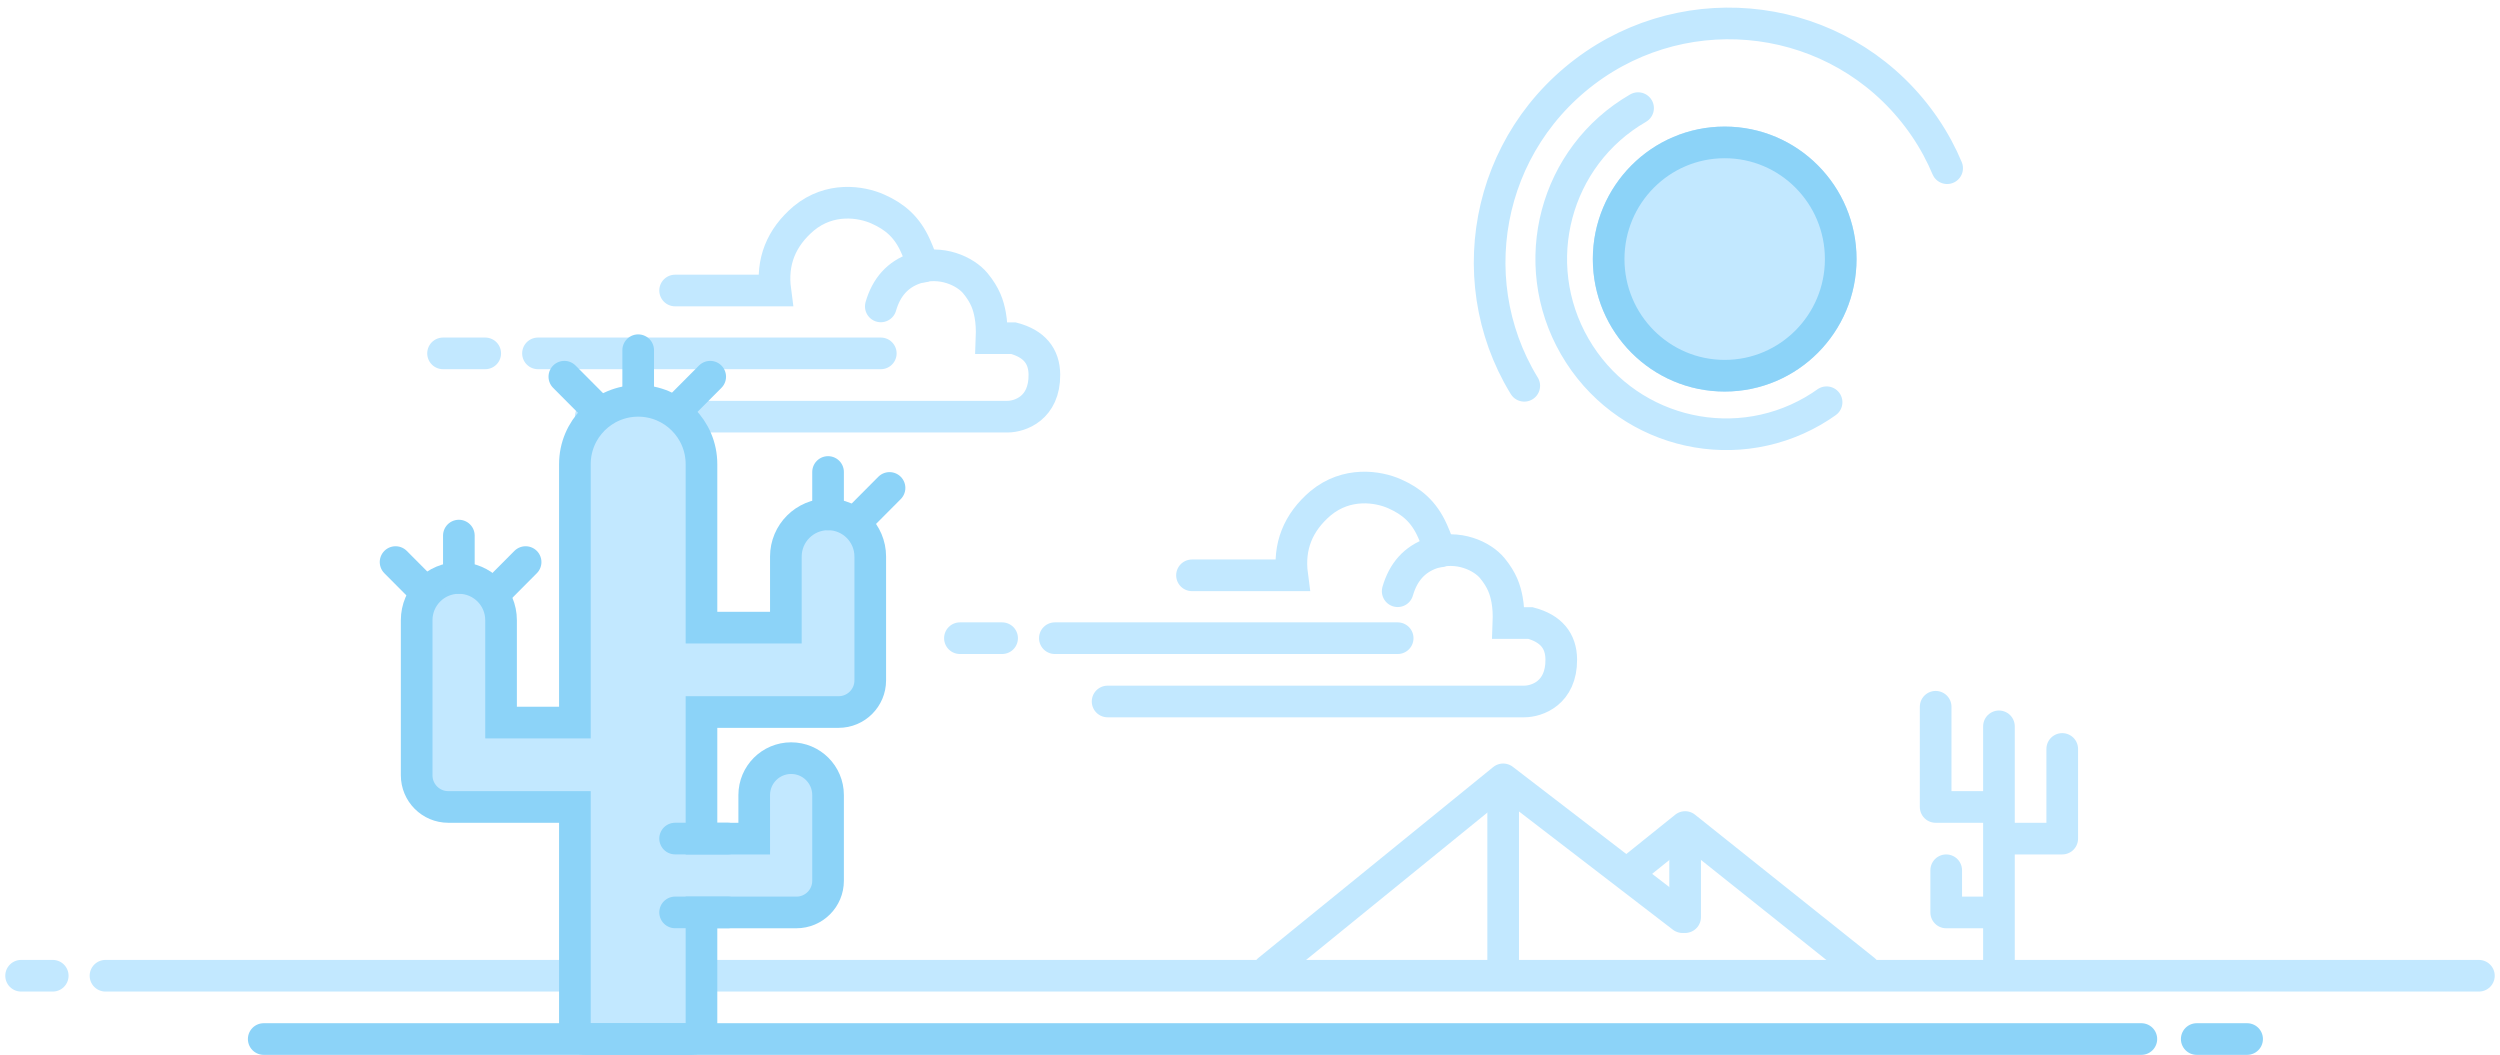 <?xml version="1.0" encoding="UTF-8"?>
<svg width="237px" height="100px" viewBox="0 0 237 100" version="1.1" xmlns="http://www.w3.org/2000/svg" xmlns:xlink="http://www.w3.org/1999/xlink">
    <!-- Generator: Sketch 59.1 (86144) - https://sketch.com -->
    <title>Group</title>
    <desc>Created with Sketch.</desc>
    <g id="Page-1" stroke="none" stroke-width="1" fill="none" fill-rule="evenodd">
        <g id="Group" transform="translate(-13, -22)">
            <rect id="Rectangle" x="0" y="0" width="266" height="146"></rect>
            <g stroke-linecap="round" transform="translate(104, 67.749)" stroke="#C2E8FF" stroke-width="3">
                <path d="M22,8.791 L31.5,8.791 C31.139,6.065 32.041,3.784 34.204,1.948 C36.688,-0.098 39.637,0.361 41.22,1.067 C42.804,1.773 43.98,2.743 44.796,4.574 C45.141,5.345 45.376,5.997 45.5,6.531" id="Path"></path>
                <path d="M41.5,10.299 C42.028,8.463 43.111,7.263 44.75,6.698 C47.209,5.851 49.54,6.979 50.471,8.114 C51.402,9.249 51.698,10.161 51.873,11.112 C51.99,11.747 52.033,12.48 52,13.313 L54.082,13.313 C56.018,13.83 56.994,14.981 57.008,16.768 C57.032,19.958 54.695,20.751 53.5,20.751 L14,20.751 M9,14.751 L41.5,14.751 M0,14.751 L4,14.751" id="Shape"></path>
            </g>
            <g stroke-linecap="round" transform="translate(55, 40.749)" stroke="#C2E8FF" stroke-width="3">
                <path d="M22,8.791 L31.5,8.791 C31.139,6.065 32.041,3.784 34.204,1.948 C36.688,-0.098 39.637,0.361 41.22,1.067 C42.804,1.773 43.98,2.743 44.796,4.574 C45.141,5.345 45.376,5.997 45.5,6.531" id="Path"></path>
                <path d="M41.5,10.299 C42.028,8.463 43.111,7.263 44.75,6.698 C47.209,5.851 49.54,6.979 50.471,8.114 C51.402,9.249 51.698,10.161 51.873,11.112 C51.99,11.747 52.033,12.48 52,13.313 L54.082,13.313 C56.018,13.83 56.994,14.981 57.008,16.768 C57.032,19.958 54.695,20.751 53.5,20.751 L14,20.751 M9,14.751 L41.5,14.751 M0,14.751 L4,14.751" id="Shape"></path>
            </g>
            <g stroke-linecap="round" transform="translate(15, 95.882)" stroke="#C2E8FF" stroke-width="3">
                <path d="M8,18.618 L233,18.618 M0,18.618 L3,18.618" id="Shape"></path>
                <polyline id="Path" stroke-linejoin="round" points="118.25 18.085 140.5 0 157.5 13.062"></polyline>
                <path d="M140.5,0.502 L140.5,17.583 M157.75,5.526 C157.75,10.421 157.75,12.933 157.75,13.062 C157.75,12.933 157.75,10.421 157.75,5.526 Z" id="Shape" stroke-linejoin="round"></path>
                <polyline id="Path" stroke-linejoin="round" points="152.75 8.54 157.75 4.521 174.75 18.085"></polyline>
            </g>
            <g transform="translate(38, 55)">
                <g transform="translate(14, 5)" fill="#C2E8FF" fill-rule="nonzero" id="Path">
                    <path d="M15.5,30.5 L15.5,6 C15.5,2.686 18.186,0 21.5,0 C24.814,0 27.5,2.686 27.5,6 L27.5,21.5 L35.5,21.5 L35.5,14.763 C35.5,12.554 37.291,10.763 39.5,10.763 C41.709,10.763 43.5,12.554 43.5,14.763 L43.5,26.5 C43.5,28.157 42.157,29.5 40.5,29.5 L27.5,29.5 L27.5,59.5 C27.5,60.052 27.052,60.5 26.5,60.5 L16.5,60.5 C15.948,60.5 15.5,60.052 15.5,59.5 L15.5,38.5 L3.5,38.5 C1.843,38.5 0.5,37.157 0.5,35.5 L0.5,20.791 C0.5,18.582 2.291,16.791 4.5,16.791 C6.709,16.791 8.5,18.582 8.5,20.791 L8.5,30.5 L15.5,30.5 Z"></path>
                    <path d="M24.5,41.5 L32.5,41.5 L32.5,37.372 L32.5,37.372 C32.5,35.439 34.067,33.872 36,33.872 L36,33.872 L36,33.872 C37.933,33.872 39.5,35.439 39.5,37.372 L39.5,45.5 L39.5,45.5 C39.5,47.157 38.157,48.5 36.5,48.5 L24.5,48.5"></path>
                </g>
                <g stroke="#8CD3F8" stroke-width="3">
                    <path d="M0,65.5 L178,65.5 M183.25,65.5 L188.026,65.5 M39,46.496 L44,46.496 M39,53.496 L44,53.496" id="Shape" stroke-linecap="round"></path>
                    <path d="M41.5,46.5 L41.5,34.5 L54.5,34.5 C56.157,34.5 57.5,33.157 57.5,31.5 L57.5,19.763 C57.5,17.554 55.709,15.763 53.5,15.763 C51.291,15.763 49.5,17.554 49.5,19.763 L49.5,26.5 L41.5,26.5 L41.5,11 C41.5,7.686 38.814,5 35.5,5 C32.186,5 29.5,7.686 29.5,11 L29.5,35.5 L22.5,35.5 L22.5,25.791 C22.5,23.582 20.709,21.791 18.5,21.791 C16.291,21.791 14.5,23.582 14.5,25.791 L14.5,40.5 C14.5,42.157 15.843,43.5 17.5,43.5 L29.5,43.5 L29.5,64.5 C29.5,65.052 29.948,65.5 30.5,65.5 L40.5,65.5 C41.052,65.5 41.5,65.052 41.5,64.5 L41.5,53.5 L50.5,53.5 C52.157,53.5 53.5,52.157 53.5,50.5 L53.5,42.372 C53.5,40.439 51.933,38.872 50,38.872 C48.067,38.872 46.5,40.439 46.5,42.372 L46.5,46.5 L41.5,46.5 Z" id="Path"></path>
                    <line x1="39.5" y1="5.553" x2="42.328" y2="2.711" id="Path" stroke-linecap="round"></line>
                    <line x1="28.5" y1="5.553" x2="31.328" y2="2.711" id="Path" stroke-linecap="round" transform="translate(29.914, 4.132) scale(-1, 1) translate(-29.914, -4.132) "></line>
                    <path d="M35.5,0.199 L35.5,4.218 M53.5,11.744 L53.5,15.763 M56.5,16.098 L59.328,13.256 M18.5,17.773 L18.5,21.791 M22,23.126 L24.828,20.284" id="Shape" stroke-linecap="round"></path>
                    <line x1="12.5" y1="23.126" x2="15.328" y2="20.284" id="Path" stroke-linecap="round" transform="translate(13.914, 21.705) scale(-1, 1) translate(-13.914, -21.705) "></line>
                </g>
            </g>
            <g stroke-linecap="round" transform="translate(196, 88.848)" id="Path" stroke="#C2E8FF" stroke-width="3">
                <line x1="6.5" y1="2.009" x2="6.5" y2="25.118"></line>
                <polyline stroke-linejoin="round" points="5.5 9.652 0.5 9.652 0.5 0.152"></polyline>
                <polyline stroke-linejoin="round" points="7 12.652 12.5 12.652 12.5 4.152"></polyline>
                <polyline stroke-linejoin="round" points="1.5 15.652 1.5 19.652 5.5 19.652"></polyline>
            </g>
            <g transform="translate(144, 15)">
                <g stroke-linecap="round" stroke-linejoin="round" id="Oval" stroke="#C2E8FF" stroke-width="3">
                    <path d="M32.78,54.374 C45.206,54.374 55.28,44.253 55.28,31.767 C55.28,19.281 45.206,9.16 32.78,9.16 C20.354,9.16 10.28,19.281 10.28,31.767 C10.28,44.253 20.354,54.374 32.78,54.374 Z" stroke-dasharray="67.5" transform="translate(32.78, 31.767) rotate(-130) translate(-32.78, -31.767) "></path>
                    <path d="M32.579,48.185 C41.692,48.185 49.079,40.763 49.079,31.607 C49.079,22.451 41.692,15.029 32.579,15.029 C23.466,15.029 16.079,22.451 16.079,31.607 C16.079,40.763 23.466,48.185 32.579,48.185 Z" stroke-dasharray="53.5" transform="translate(32.579, 31.607) rotate(150) translate(-32.579, -31.607) "></path>
                </g>
                <g transform="translate(20, 19)">
                    <g id="desertsmall-a-link" fill="#C2E8FF" fill-rule="nonzero">
                        <ellipse id="desertsmall-a" cx="12.5" cy="12.559" rx="12.5" ry="12.559"></ellipse>
                    </g>
                    <ellipse id="Oval" stroke="#8CD3F8" stroke-width="3" cx="12.5" cy="12.559" rx="11" ry="11.059"></ellipse>
                </g>
            </g>
        </g>
    </g>
</svg>